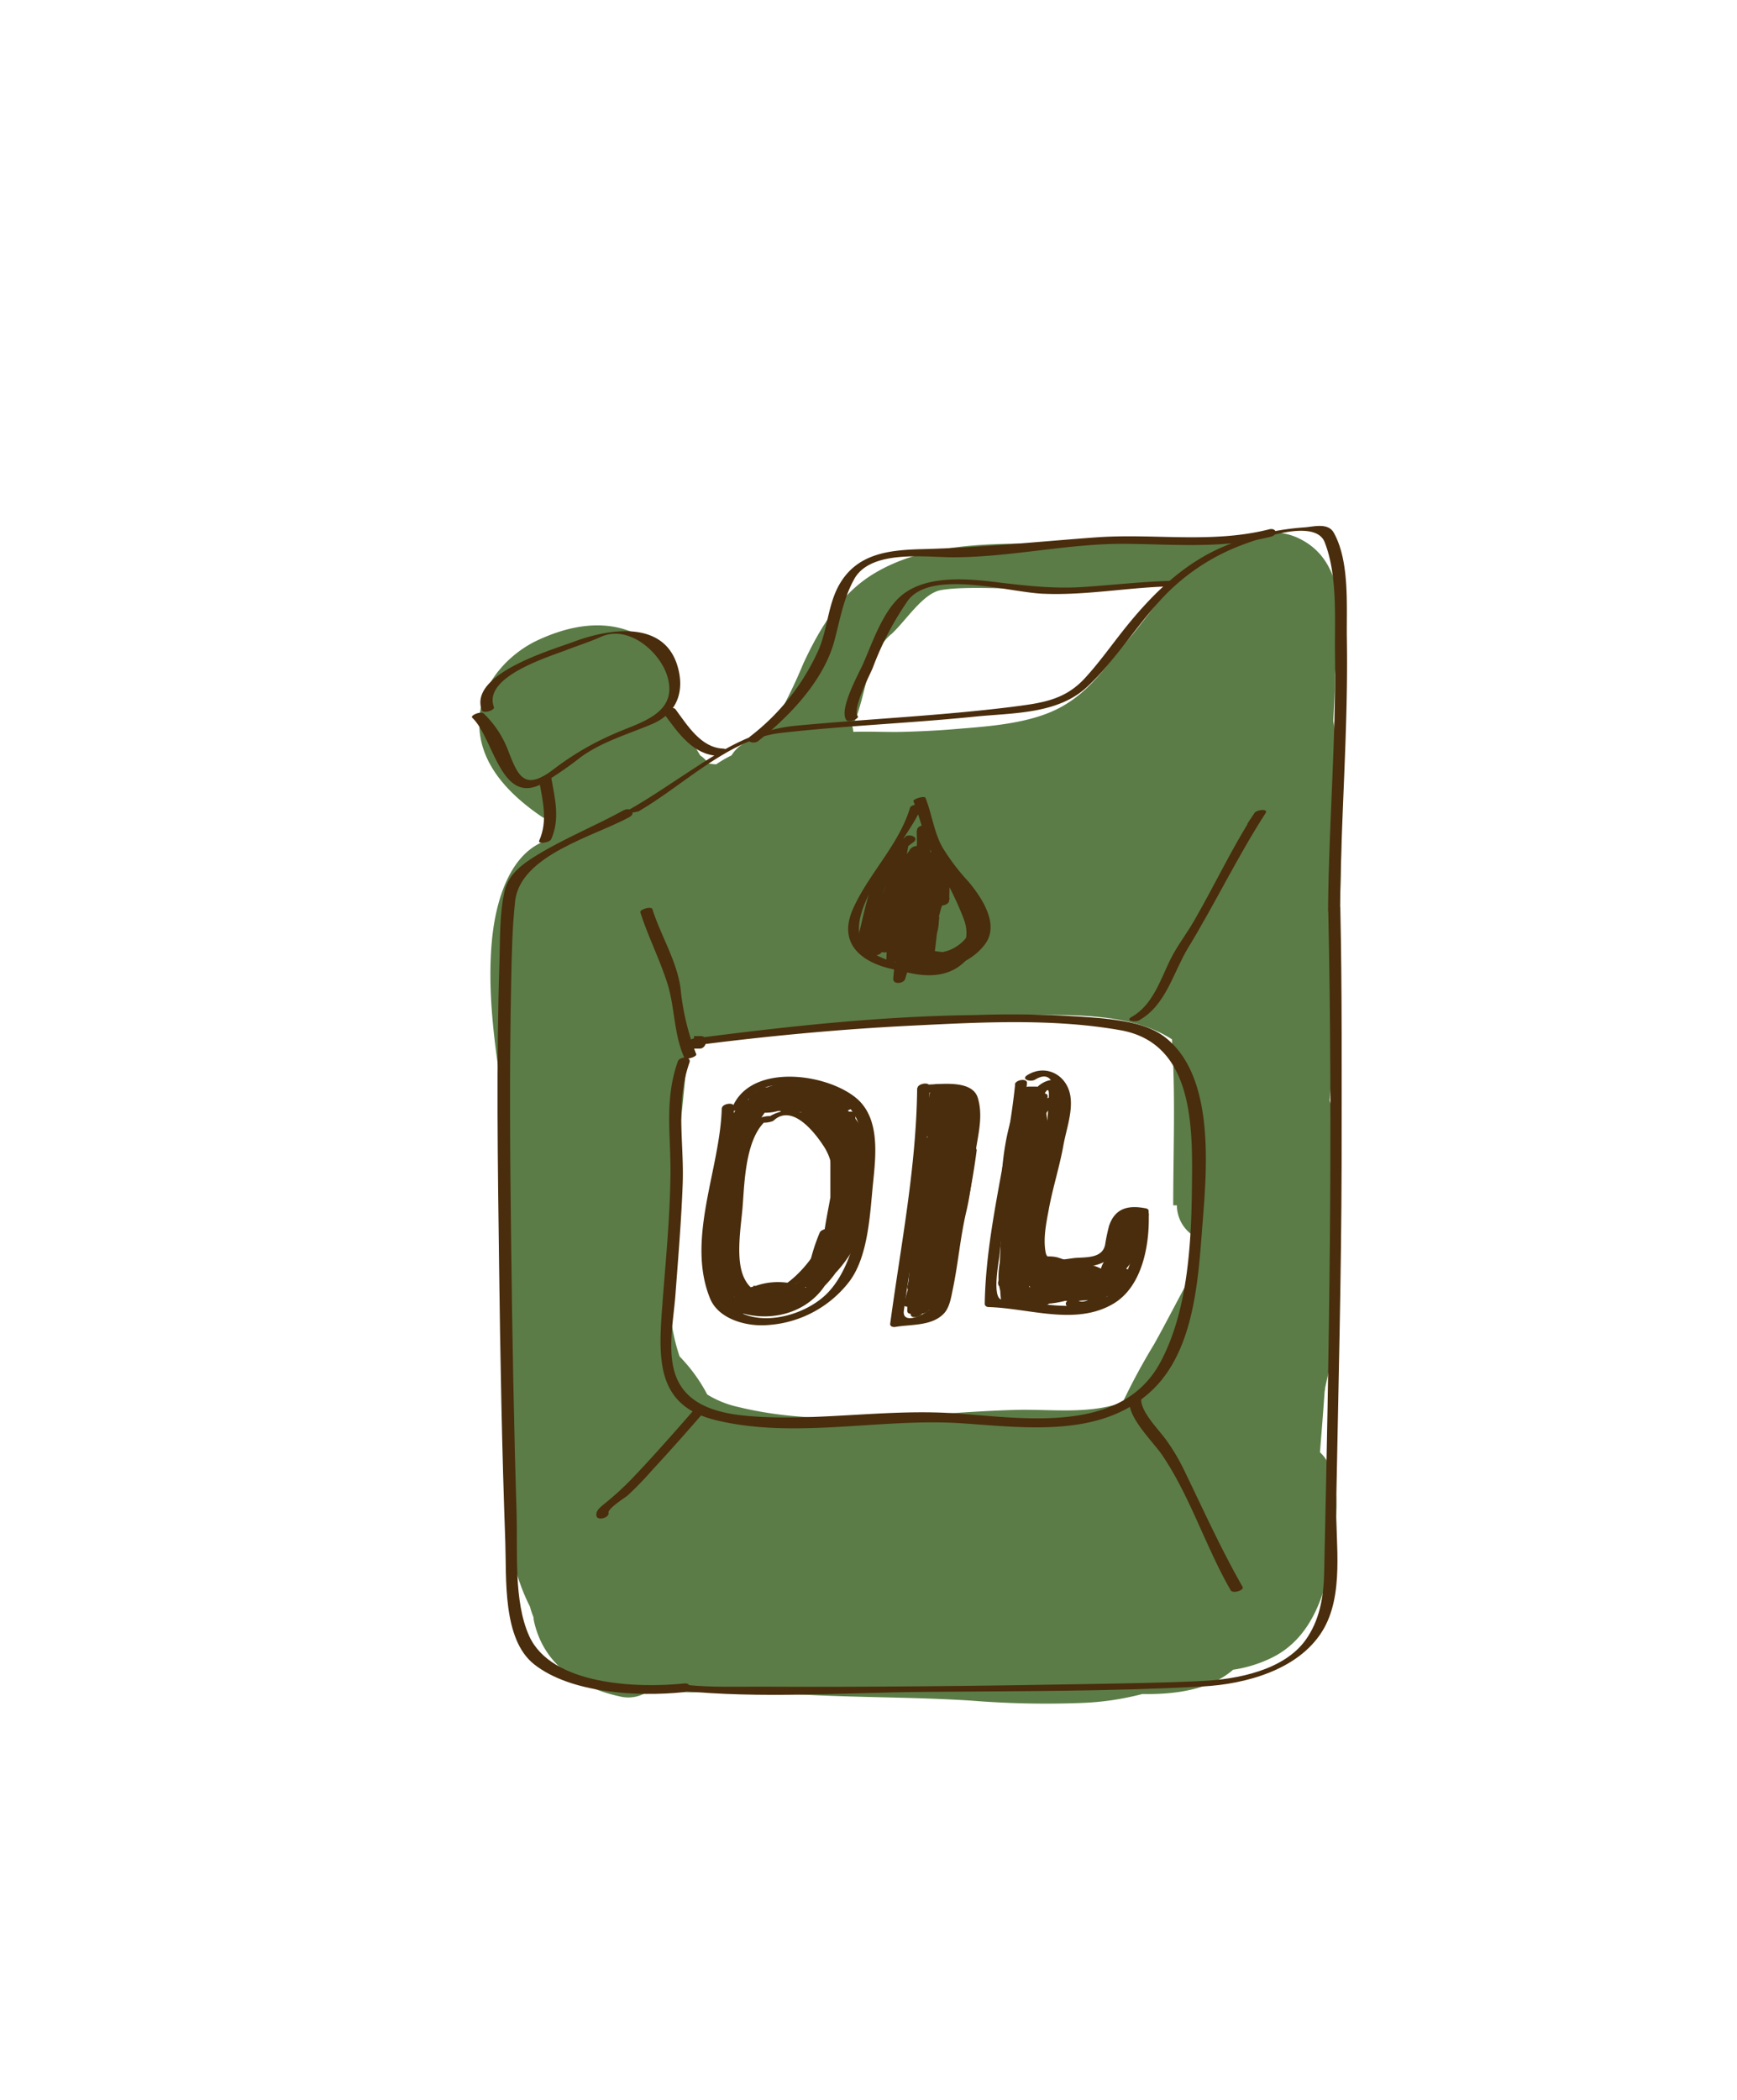 <svg id="layer1" xmlns="http://www.w3.org/2000/svg" viewBox="0 0 278.4 336.55"><defs><style>.cls-1{fill:#5b7c46;}.cls-2{fill:#492d0c;}</style></defs><path class="cls-1" d="M212.39,222.4c.57-2.61,1.14-5.18,1.51-7.68,1.49-10.13.23-20.34-.26-30.52,0-2-.09-3.93-.17-5.9a6.14,6.14,0,0,0-.37-1.94c.58-6.37,1.08-12.75,1.24-19.15.32-13.71,1.56-28-.65-41.7.14-2.46.28-5,.27-7.42.27-3,.49-6,.6-9,.18-5-1.2-10-5.81-12.52-3.4-1.9-7-1.4-10.27.11a5.5,5.5,0,0,0-2.26-.47c-9.68,0-19.36.89-29,.89-9,0-19.15,0-27.11,4.8-5.45,3.26-8.77,8.87-11.37,14.47a81.2,81.2,0,0,1-4.55,9.28,36.81,36.81,0,0,1-4.8,3.4,5.5,5.5,0,0,0-2.14,2,20,20,0,0,0-2.46,1.43c-.41,0-.82-.09-1.23-.1a4.92,4.92,0,0,0-1.33-1.32c-1.48-2.43-2.64-5-4.61-7,.66-5-.75-10.16-5.68-12.49-5.12-2.42-10.75-1.29-15.7,1-4.34,2-8.43,6.24-9.23,11.09-1.24,7.5,3.75,13,9.49,17a5.8,5.8,0,0,0,1.82.87,19.6,19.6,0,0,0-.24,3c-6.39,1.82-8.66,9.94-9.24,16.23-.82,8.88.63,18.06,2,26.81.18,1.12.34,2.24.5,3.36-1.73,6.83-.59,14.22.36,21.13l0,.23c-.12,2.27-.2,4.54-.26,6.81-.23,8.51-.68,17-.72,25.5,0,7.75.76,16.1,4.22,22.86a12.73,12.73,0,0,0,.56,1.68,5.28,5.28,0,0,0,.09.68c1.56,7,7.18,10.62,13.81,12.05a5.57,5.57,0,0,0,5-1.25c4.18.72,8.81.89,12.49-.15,12.87,1.8,25.85,1.23,38.8,2.06a149.08,149.08,0,0,0,17.68.37,44.86,44.86,0,0,0,9.72-1.43c5.23.1,10.87-.68,14.54-3.89a21.13,21.13,0,0,0,6.18-1.91c6.47-3.15,8.73-10.37,9.68-16.94.69-4.71,1.83-12.49-1.93-16,.26-3.26.52-6.51.75-9.77C212.36,222.81,212.37,222.61,212.39,222.4Zm-87.6-57.08c.35,0,.69,0,1,0a7.73,7.73,0,0,0,1-.16c5.6.4,11.36-1.1,17-1.63,7.74-.71,15.47-.9,23.23-.89,7,0,15,.16,20.82,3.92.58,8.93.2,17.92.2,26.83h0v-.23h.59a5.82,5.82,0,0,0,2.68,4.88c.07,1.7.17,3.45.3,5.14-2.3,4-4.38,8.22-6.66,12.28a102.94,102.94,0,0,0-5,9.25c-5.45,2-11.43,1.08-17.13,1.23-7.72.21-15.42,1-23.14,1.25-7.16.25-14.34,0-21.32-1.71a16.05,16.05,0,0,1-5-2,26.21,26.21,0,0,0-4.44-6.11c-1.92-5.66-2-11.84-1.55-18a104.09,104.09,0,0,0,1-11.26,7.24,7.24,0,0,0-.11-1.35c.84-6.36,1.49-12.76,2-19.16a6.15,6.15,0,0,1,1.44-1C116.3,166.5,121.17,165.55,124.79,165.32Zm18-63.63c2.34-2.1,5.08-6.59,8-7.12,4.37-.79,14.26,0,18.69,0,5.89,0,12.54-.79,18.43-1-1.28,1.49-5.7,7.35-7,8.84-3.4,4-6,8.17-10.68,10.8-5,2.83-12,3.2-17.65,3.67-2.6.21-5.21.33-7.81.4s-5.34-.09-8,0a5.8,5.8,0,0,0-.15-.85C139,111.39,138.61,105.43,142.76,101.69Z"/><path class="cls-2" d="M100,129.82c-4.56,2.52-9.49,4.49-13.93,7.21-2.2,1.34-4.54,3-5.17,5.66-.86,3.67-.73,7.69-.85,11.43-.52,16.14-.27,32.33-.06,48.48.19,14.85.46,29.7,1,44.54.2,5.77-.48,15.55,4.62,19.57,5.89,4.66,16.7,5.21,23.88,4.47,1.07-.12,1.49-1.54.17-1.4-7.52.78-21.3.29-24.86-7.64-2.49-5.54-1.82-13.47-2-19.52-.44-14.19-.69-28.39-.87-42.59s-.3-28.52,0-42.77c.09-4.29.16-8.61.64-12.88C83.41,137,95.3,134,100.88,130.94c1.15-.63.11-1.64-.85-1.12Z"/><path class="cls-2" d="M109,270.93c12.83,1.32,26.22.31,39.09.2,14.87-.14,29.81-.06,44.66-.87,6.87-.37,15.28-2.63,19.15-8.81,3.62-5.79,2.14-14.06,2.26-20.5.34-18.12.82-36.21.87-54.34,0-13.71.09-27.43-.21-41.14,0-.46-1.95-.13-1.93.51.76,35.35.14,70.77-.66,106.09-.08,3.83-.72,7.62-3,10.78-3.49,4.83-10.95,6.26-16.48,6.53-6.25.31-12.51.38-18.76.5-17.47.31-35,.5-52.42.41-3.76,0-7.6.12-11.34-.26-.5-.06-2.25.8-1.23.9Z"/><path class="cls-2" d="M102.18,130.11c7.22-4.11,14.6-11.72,23-12.66,10.37-1.17,20.81-1.56,31.18-2.62,6-.6,13.1-.37,17.8-4.69S182.26,100,186.8,95.31a33.87,33.87,0,0,1,12.32-8c2.86-1.07,11.68-4.23,13.19-.43,2.1,5.34,1.59,12.29,1.66,17.9.17,13.74-1,27.43-1.11,41.15,0,.44,1.92.13,1.93-.51.11-14.39,1.32-28.72,1.08-43.12-.08-5.1.49-12.28-2.09-16.92-.91-1.63-3.13-1-4.63-.87a40.42,40.42,0,0,0-12.85,3c-6.85,2.84-12.05,8.14-16.55,13.87-1.93,2.46-3.75,5-5.87,7.3-3.31,3.61-7.11,4-11.78,4.61-11.44,1.42-23,1.92-34.46,3-7.37.69-12.56,4.33-18.7,8.35-2.61,1.71-5.19,3.46-7.91,5-1.12.64.63.68,1.15.38Z"/><path class="cls-2" d="M86.42,125.13c.57,3.27,1.41,6.4,0,9.59-.26.58,1.65.36,1.93-.25,1.44-3.27.59-6.49,0-9.86-.12-.64-2.06-.17-1.93.52Z"/><path class="cls-2" d="M106.48,114.45c2.21,3,4.57,6.51,8.64,6.68.78,0,2-1.12.73-1.17-3.52-.15-5.7-3.76-7.58-6.29-.42-.58-2.29.1-1.79.78Z"/><path class="cls-2" d="M75.67,115c3.45,3.21,4.55,14.08,11.14,10.63a57.12,57.12,0,0,0,6.35-4.36c3.44-2.45,7.5-3.61,11.33-5.23s5.3-5,4.15-9.12c-2.15-7.74-11.26-6.11-16.65-4.09-3.54,1.33-16.93,5.16-14.76,11,.21.57,2.12,0,1.93-.52-1.8-4.85,8.66-8,11.8-9.21,1.74-.67,3.55-1.24,5.25-2,4.56-2.13,9.7,2.47,10.8,6.45,1.65,5.93-4.59,7.24-8.64,9.07a45.87,45.87,0,0,0-9.58,5.61c-4.74,3.66-5.75,1.12-7.28-2.78a16.15,16.15,0,0,0-4-6.12c-.44-.41-2.23.32-1.81.7Z"/><path class="cls-2" d="M121.51,118.76c5.06-4,10.55-9.72,12.24-16.14.89-3.36,1.45-6.74,3.16-9.82,2.6-4.68,11.15-3.54,15.51-3.5,9.35.07,18.66-2.23,28-2.15,7.84.07,15.6.81,23.29-1.15,1.19-.3.87-1.47-.31-1.17-9.13,2.32-18.52.61-27.79,1.29S157.17,87.76,147.88,88c-5.45.13-10.59.7-13.43,5.81-1.78,3.21-1.82,7.13-3.31,10.47A36.15,36.15,0,0,1,120.26,118c-1,.82.56,1.3,1.25.76Z"/><path class="cls-2" d="M137.47,114.79c-.9-1.23,1.94-6.6,2.41-7.76a49.13,49.13,0,0,1,5.64-10.8c3.75-5,16.06-1.36,21.49-1.09,6.83.33,13.67-1,20.49-1.17.59,0,2.1-.92.81-.9-4.94.09-9.82.68-14.74,1s-9.53-.25-14.34-.83c-4.51-.54-10.74-1-14.58,2.06-3.09,2.45-4.78,7.59-6.28,11-.67,1.55-4,7.42-2.71,9.11.31.42,2.17-.21,1.81-.7Z"/><path class="cls-2" d="M115.68,177.59c-.24,9.72-5.75,21-1.87,30.5,1.39,3.39,6,4.54,9.28,4.25A17.93,17.93,0,0,0,136,205.53c3.21-4.05,3.44-11.16,3.94-16.05.46-4.52,1.11-10.41-2.79-13.58-4.93-4-17-5.52-19.82,1.69-.27.7,1.67.47,1.94-.21,1.89-4.76,8.36-3.75,12.23-2.6,4,1.19,6.15,3.55,6.63,7.65.85,7.2-.21,19.23-5.42,24.7-3.74,3.93-12.12,6.11-16.23,1.58-2.32-2.55-1.87-7.47-1.68-10.55.43-7,2.68-13.79,2.85-20.78,0-.87-1.92-.49-1.94.21Z"/><path class="cls-2" d="M121.86,179.1c-5.22,3.37-4.88,14.05-5.06,19.44-.1,2.78-.55,6.74,2,8.57,1.89,1.38,5.56-.15,7.38-.79,7.12-2.5,10.6-13.72,9-20.5-1.32-5.61-8-10.57-12.91-6.09-.39.35,1.41.13,1.74-.17,3-2.77,6.65,2.05,7.93,4,1.47,2.18,1.63,4.33,1.49,6.87a28.62,28.62,0,0,1-2,8.74c-1.5,3.81-9,11.74-12.07,5.81-1.58-3-.58-8.42-.33-11.69.31-4,.46-11.65,4.33-14.15.79-.51-1.15-.22-1.47,0Z"/><path class="cls-2" d="M147,174.35c-.13,12.76-2.63,25.23-4.33,37.83,0,.44.54.52.85.46,2.56-.44,5.83-.11,7.77-2.15.94-1,1.16-2.67,1.43-3.93.86-4.12,1.19-8.32,2.16-12.43.82-3.46,1.08-7.2,1.67-10.72.42-2.47.93-5,.16-7.5-.94-3-6.18-2.1-8.38-2.09-.76,0-2,1.31-.73,1.31h1.08c.77,0,2-1,.73-1h-1.08c-.24,0-.49.54-.73.93,2.12,0,5.33-.66,6.92,1,1.87,2,.19,7-.19,9.33-1.26,7.53-2.24,15.16-3.81,22.63-.41,1.95-6,4.86-5.66,2.06.51-3.74,1.11-7.48,1.69-11.22A174.12,174.12,0,0,0,149,174.13c0-.85-1.93-.46-1.94.22Z"/><path class="cls-2" d="M162.7,173.8c-1.21,11.78-4.67,23.23-4.87,35.13,0,.34.29.52.62.53,6.5.19,13.89,3,19.9-.48,4.9-2.82,6-9.95,5.74-15,0-.17-.26-.3-.39-.33-2.79-.55-4.95-.11-5.94,2.78a30.93,30.93,0,0,0-.64,3.07c-.47,2.16-3,1.95-4.76,2.09-1.38.11-4.39.93-4.75-.81-.46-2.26.08-4.8.49-7,.63-3.43,1.71-6.76,2.33-10.19.44-2.5,1.5-5.29,1.14-7.86-.49-3.44-3.9-5.29-6.9-3.45-1.12.69.53,1.17,1.24.73,5.61-3.43,2.37,11.93,2,13.54-1.15,5.34-3.12,10.57-2,16.08.05.25.39.37.61.37,3,0,9.11.87,11.41-1.48a7,7,0,0,0,1.41-3.73c.42-2.3,2.91-2.08,2.73.34a18.74,18.74,0,0,1-1.58,5.93c-2.44,5.68-8.25,5.54-13.53,4.92-2.12-.25-4.22-.54-6.35-.7-1.69-.13-.52-6.08-.43-7,.93-9.3,3.47-18.37,4.42-27.68.09-.89-1.87-.57-1.94.2Z"/><path class="cls-2" d="M119.1,178.89c-3.84,3.91-3.39,10.43-4.5,15.45l1.94-.2c.75-5.49,3-10.64,3.25-16.21,0-1-1.58-.43-1.89,0-4.69,6.87-3.33,17.68-3.3,25.56,0,.91,1.91.56,1.94-.19.16-3.81.92-7.7,1.08-11.51a.69.69,0,0,0-.61-.69h-.54a1.45,1.45,0,0,0-1.33.88c-1.56,4.53-.64,9.46-.54,14.14,0,.88,1.6.57,1.88,0,1.19-2.43,1.13-5.05,1.14-7.71,0-1-1.73-.45-1.94.21-1.13,3.48-1.42,9.62,1.7,12.2a1.28,1.28,0,0,0,1.87-.5,5.79,5.79,0,0,0-2.38-6.9c-.47-.33-1.89.05-1.73.77,1.22,5.31,12.63,9.22,14.91,2.89a.37.37,0,0,0-.21-.41c-4-2-9.39-1.62-12.36,1.91a.46.46,0,0,0,.22.81,15.84,15.84,0,0,0,9.91,0c.47-.15,1.34-.91.43-1.16a6.86,6.86,0,0,0-4.32,0c-.27.07-.63.31-.63.67v.54c0,.34.09.52.42.52,6.37.07,11.48-5.76,13.13-11.53.22-.79-1.37-.44-1.64-.26-2.58,1.66-4,4-5.18,6.78-.39.89,1.11.72,1.51.43,3.06-2.25,4.78-5.5,6.23-8.95.35-.81-.89-.71-1.31-.54-3.58,1.38-4.69,5.84-5.44,9.22-.17.78,1.29.5,1.59.27,4.12-3.23,7.8-10.47,6.83-15.75-.13-.73-1.46-.27-1.75,0-2.19,2.25-2.32,4.83-2.34,7.89,0,.95,1.75.49,1.94-.2,1.33-4.76,3.42-11.45.46-16-.34-.52-1.59-.16-1.8.33-1,2.31-.6,4.22.56,6.41.34.66,1.71,0,1.86-.5,1.2-4.1-.3-10-5.3-10.13-3.63-.11-1.89,3.16.51,3.79.44.12,1.74-.14,1.54-.84-1.17-4.13-5.76-3.63-9.26-3.6-.81,0-2,1.26-.71,1.26h3.25c.53,0,2.09-.95.93-1.22a15.59,15.59,0,0,0-8.3,0c-.47.14-1.33.91-.42,1.15a7.46,7.46,0,0,0,4.51,0c.57-.16,1.24-.83.42-1.16a5.74,5.74,0,0,0-6.06.76l1.24.73c4.32-3.41,9.76-4.32,14.17-.5l1.24-1c-4.23-.06-8.64-.35-12.57-2.05-.29.38-.58.75-.86,1.13,4-.27,10.74,1.72,12.65,5.59l1.08-.88c-3.14.27-4.94-1.14-6.25-3.57l-1,1c9.34-.94,5.17,16.79,3,21.48l1.89,0c.23-6.32,4-14.58-.09-20.3-.38-.54-2.07-.08-1.85.66,2,6.83,1.47,13.88,1.43,20.92a11.63,11.63,0,0,0,1.76-.2V180.09a13.87,13.87,0,0,1-1.76.19,55.16,55.16,0,0,0,1.18,13.14c.19.78,1.85.27,2-.36,1-4.65.62-9.51.57-14.23a.69.69,0,0,0-.6-.7h-.54a1.46,1.46,0,0,0-1.33.9c-.84,2.61-.51,4.2.55,6.69a.68.68,0,0,0,.61.41h.54c.45,0,1.24-.12,1.33-.68,1.68-9.84-9.28-10.31-16.26-8.56-1,.25-1.07,1.23,0,1.2a8.87,8.87,0,0,0,5-1.33c.55-.34.38-1-.27-1-4.27-.1-7.81,2.22-8.35,6.66-.1.86,1.45.5,1.76.13,1.6-1.89,2.73-4.06,4.33-5.95.37-.44.06-.77-.44-.84a5.3,5.3,0,0,0-4.76,1.34c-1,.84.56,1.17,1.24.73a21.65,21.65,0,0,0,3.42-2.85c.83-.82-.93-.9-1.41-.58l-1.63,1.08c-1.09.73.55,1.18,1.24.72,4.85-3.14,7.8-1.05,11.06,1.23l1.11-1.13a48.69,48.69,0,0,1-6.81-1.58L126,176c4.9.54,8.91,1.62,10.74,6.66l1.86-.66a42.8,42.8,0,0,0-3.24-4.33l-1.65.92c3.78,2.79,2.63,9.36.89,13.08-2.18,4.64-3.37,9.72-5.37,14.44l1.88,0a28.14,28.14,0,0,1,2.11-8.49l-1.88.2c.58,7.24-5.19,9-11.08,10.52-.67.17-1.26,1.15-.2,1.19,2.66.1,5,.29,7.53-.59.3-.1,1.34-.75.61-1.08a19.33,19.33,0,0,0-7.43-1.81c-.24.41-.47,1.16-.71,1.16h4.86c.16,0,.31-.74.47-1.16a12,12,0,0,0-7.22,2.46c-.31.24-.52.61-.13.89,3.24,2.43,8,1.75,11.1-.68.38-.3.52-.76,0-.94-3.73-1.2-8.26-1.17-11.47,1.31-.23.18-.6.68-.13.87,5.49,2.28,12.23.62,15.17-4.77.5-.9-1.18-.63-1.53-.43l-.89.29.3,1.1c2.43-1.07,3.48-3.09,4.83-5.28l-1.82-.13c-.55.9-1.09,1.8-1.63,2.7s1.17.71,1.53.43a17.28,17.28,0,0,0,3.54-4.08c.55-.81-1.41-.73-1.82-.13l-3,3.48,1.53.43c.55-.9,1.09-1.8,1.63-2.7s-1.45-.75-1.82-.13c-1.06,1.71-1.86,3.59-3.82,4.45-.85.37-.6,1.17.29,1.1a4.45,4.45,0,0,0,2.35-.8l-1.53-.43a7.49,7.49,0,0,1-3.71,3.73l-3,.89c-2.18.72-2.74.29-1.69-1.31.52-.09,7.52-.55,2.94,1l-5-.36a6.82,6.82,0,0,1,4.79-1.61c.77,0,1.65-1.2.46-1.2h-4.86c-.8,0-2.05,1.15-.71,1.21a17,17,0,0,1,6.62,1.48l.61-1.09c-2.29.8-4.25.56-6.52.48-.07.4-.13.79-.2,1.19,6.85-1.72,13.36-3.92,12.7-12.18-.06-.73-1.69-.28-1.88.2a29.49,29.49,0,0,0-2.22,8.81c-.05.88,1.64.53,1.88,0a134.3,134.3,0,0,0,6.28-16.83c1.07-4,1.59-9.11-2.11-11.85-.48-.35-2.22.26-1.64.92a41.58,41.58,0,0,1,3.24,4.32c.37.55,2.12.06,1.85-.66-2-5.5-6.55-6.79-12-7.39-.61-.07-2,.94-.93,1.21a51.75,51.75,0,0,0,7.25,1.66c.47,0,1.91-.58,1.11-1.14-4.71-3.31-8.85-4.15-13.81-.93l1.24.72,1.62-1.08-1.41-.58a15.08,15.08,0,0,1-3.07,2.56l1.24.73c3.53-2.83-1.91,4.23-2,4.28l1.77.12a10.83,10.83,0,0,1,1.83-5.38c0,.39,0,.79,0,1.18,6.24-1.56,15.49-1.05,14,7.64L137,185c-1.45,0-.82-4.86-.46-6l-1.33.72c.46,0-.3,12-.62,13.52l1.94-.35a54.15,54.15,0,0,1-1.28-12.81c0-.92-2.16-.55-2.16.19v20.54c0,.92,2.15.55,2.16-.2,0-7.15.53-14.29-1.53-21.23l-1.8.66c3.89,5.4.17,13.66,0,19.69,0,.89,1.63.52,1.89,0,2.74-5.88,6.68-24-4.58-22.84-.47,0-1.31.42-1,1a7.52,7.52,0,0,0,7.81,4c.29,0,1.32-.39,1.07-.88-2.26-4.57-9.65-6.62-14.37-6.31-.35,0-1.69.78-.86,1.13,4.2,1.82,8.84,2.21,13.37,2.28.29,0,1.88-.48,1.25-1-5.18-4.48-12.05-3.47-17.19.58-1,.83.56,1.2,1.24.73l3.67-.32.42-1.16h-3l-.42,1.15a11.25,11.25,0,0,1,6.84.16c.31-.41.62-1.08.93-1.08h-3.25c-.23,0-.47.7-.71,1.11,2.86,0,7.05-.67,8,2.81l1.54-.87c2.44.64,2.29,5.67,1.7,7.69l1.86-.51a5.74,5.74,0,0,1-.52-5.48l-1.8.33c2.77,4.24.62,10.89-.62,15.37l1.94-.2c0-2.64-.08-5.13,2-7.25l-1.76,0c.87,4.73-2.44,11.62-6.14,14.51l1.6.27c.57-2.63,1.41-7,4.29-8.07l-1.31-.55c-1.32,3.13-2.85,6.29-5.66,8.35l1.53.43c1.08-2.46,2.24-4.68,4.58-6.19l-1.6-.26a16.24,16.24,0,0,1-3.42,6.15,15.89,15.89,0,0,1-2.76,2.48c-4.53.94-5,1.64-1.52,2.13l.42-1.16c-1.33.42-11.3.88-5.36-1.19a9.63,9.63,0,0,1,4.8,0c-.62,1.8-1.73,2.36-3.3,1.69-2.7-.49-5.73-2.24-6.37-5.06l-1.73.77a4.92,4.92,0,0,1,2,6.07l1.86-.5c-3-2.47-2.63-8.23-1.54-11.59l-1.94.2c0,2.5.11,5.09-1,7.4l1.88,0c-.1-4.69-1-9.52.54-14.05l-1.33.72c.63,0-.27,2.47-.35,3.26-.27,2.53-.69,5-.8,7.56l1.94-.19c0-7.72-1.39-18.53,3.18-25.24l-1.88,0c-.26,5.57-2.49,10.72-3.24,16.22-.12.89,1.78.52,1.94-.2,1-4.68.58-11.19,4.14-14.81.83-.85-1.06-1-1.58-.44Z"/><path class="cls-2" d="M150.45,180.53c-2.26,2.39-1.94,6.24-2.13,9.31a98.94,98.94,0,0,1-3.45,19.09c-.21.79,1.74.51,1.94-.21,2.75-10.26,6.32-20.3,8.1-30.8.06-.35-.34-.47-.61-.49-4.49-.39-5.54,7.68-6.18,10.6a111.42,111.42,0,0,0-2.71,22c0,.95,1.7.38,1.94-.22a82.49,82.49,0,0,0,5.94-29.72c0-.45-.49-.52-.85-.49-4.73.47-5.38,7.07-5.87,10.69-.92,6.71-.66,13.52-.62,20.28,0,.92,1.73.43,1.94-.21,3.31-10.58,6.3-21.28,6.48-32.43,0-.88-1.39-.39-1.75-.1-3.32,2.74-3.32,8.54-3.85,12.45-.89,6.58-2.14,13.24-1.74,19.9.05.75,1.66.18,1.87-.21,4.34-7.94,6.45-16.64,7.63-25.56.12-.85-1.64-.45-1.87.06-3.69,7.91-4.4,16.55-6,25-.16.82,1.79.51,1.94-.22,1.26-6.3,2.61-12.58,3.53-18.93.55-3.74,2.14-8.82-.37-12.16-.36-.49-1.57-.13-1.8.34-1.66,3.45-1.67,7.21-1.68,11,0,.81,1.42.5,1.76.09,2.34-2.84,5.38-11.42,2.21-14.45-3.94-3.78-4.54,6.1-4.51,7.43a.6.6,0,0,0,.61.58h.54a1.55,1.55,0,0,0,1.27-.64c1.46-2.62,2.71-8.14-1.41-8.77-.5-.08-1.41,0-1.55.65-.6,2.66-.92,5.11,0,7.71.28.78,1.73.2,1.94-.37,1-2.85.22-4.84-2.55-5.87-.38-.14-1.57.11-1.55.67a11.55,11.55,0,0,0,1.08,5.15.75.75,0,0,0,.61.47h.54c.46,0,1.2-.3,1.33-.83.44-1.79.64-3.68,1.08-5.48-.45.24-.89.44-1.33.67.56,0,1.18,4.9,2.72,5.59a1.48,1.48,0,0,0,1.38-.17c.82-.64.85-1.3,1-2.37l-1.94.21c-.14,1.63-.4,3.24-.54,4.87-.08.9,1.75.43,1.94-.21.78-2.67,1.87-5-.08-7.32-.43-.51-1.48-.1-1.79.34-6,8.39-4.9,19.26-7.63,28.8l1.94-.21c1.69-8.1,4.14-16,4.32-24.32,0-.88-1.85-.5-1.94.21-1.21,9.19-3.1,18.27-3.24,27.57,0,.87,1.93.5,1.94-.22.14-9.29,2-18.37,3.24-27.56l-1.94.21c-.18,8.34-2.63,16.22-4.32,24.32-.18.84,1.74.47,1.94-.21,2.7-9.42,1.53-20.2,7.5-28.49l-1.8.35c1.8,2.13.56,4.56-.08,6.74l1.94-.22c.14-1.63.4-3.23.54-4.86.08-.87-1.83-.5-1.94.21-.31,2.05.13,0-.34-1.24-.37-1-.65-2-1-3a.69.69,0,0,0-.61-.41h-.54c-.46,0-1.2.24-1.33.77-.44,1.79-.64,3.65-1.08,5.44.44-.23.89-.45,1.33-.69-1,0-1-4.75-1-4.36l-1.55.68c2.64,1,2.52,2.86,1.77,4.94l1.93-.36c-.89-2.52-.56-4.89,0-7.41l-1.55.67c3.26.5,1.8,5.17,1,7,.15-.35,1.06.26,1-.32a21.76,21.76,0,0,1,.25-4.49c.44-2.45,1.41.75,1.46,1.11a13.92,13.92,0,0,1-.25,3.75c-.36,2.42-1.07,5.4-2.66,7.32l1.76.1c0-3.61-.05-7.33,1.56-10.65L152,179c2.47,3.3.61,8.9.06,12.61-.87,6-2.19,12-3.38,17.91l1.94-.22c1.59-8.34,2.25-16.9,5.88-24.7l-1.88.06c-1.16,8.8-3.21,17.39-7.5,25.24l1.87-.21c-.38-6.32.93-12.51,1.63-18.76.41-3.72.5-10.11,3.6-12.67l-1.76-.09c-.18,11.15-3.17,21.86-6.48,32.43l1.94-.21c0-7.1-.21-14.19.75-21.24a31.46,31.46,0,0,1,1.13-5.09c1.65-5.26,1.4,1.52,1.23,3.51A79.45,79.45,0,0,1,145.41,210l1.94-.22a115.91,115.91,0,0,1,2.92-22.94,43.45,43.45,0,0,1,1.41-5,14.59,14.59,0,0,1,1-2.24c.42-.7.41-.59,0,.34-.22,1.22-.46,2.42-.73,3.63-1.83,8.58-4.79,16.9-7.06,25.36l1.94-.21a113.86,113.86,0,0,0,3.06-15.52c.42-3.44-.37-9.6,2.16-12.27.8-.85-1.09-.92-1.58-.4Z"/><path class="cls-2" d="M167.9,176c-3,1.76-3.39,7-3.91,10-1,5.44-1.26,10.95-1.84,16.43-.09.91,1.67.64,1.9,0,3.41-9.29,5.84-18.87,6-28.81,0-.37-.29-.56-.63-.58-5.2-.35-6,7.87-6.56,11.41a142.59,142.59,0,0,0-1.25,21.76c0,1,1.93.65,1.95-.17.33-9.85,6.32-19.45,3.78-29.36-.09-.35-.57-.44-.87-.4-4.15.5-4.7,6.43-5.18,9.63-1,6.55-.67,13.19-1.3,19.76-.09,1,1.78.6,1.95-.17,2.31-10.18,5.2-20.26,4.87-30.79,0-.5-.46-.58-.88-.58h-1.08a1.23,1.23,0,0,0-1,.57c-4.56,9.35-3.35,20.36-3.3,30.44,0,.85,1.41.66,1.78.16,2.33-3.18,2.88-7.05,3.33-10.88.72-6.23,1.36-12.43,2.25-18.64.13-.92-1.65-.61-1.9,0-4,9.76-4.35,20.58-4.38,31,0,.91,1.66.67,1.9,0,1.4-4,3-8,1.67-12.24-.25-.83-1.56-.3-1.89.17-2.32,3.34-4.77,10.32-2.13,14,.42.59,1.51.17,1.81-.32,1.8-3,2.13-6.45,2.22-9.9,0-1-1.57-.54-1.9,0a16,16,0,0,0-2.22,8.28c0,1,1.56.5,1.9,0a17.78,17.78,0,0,0,2.76-9.91c0-.49-.49-.59-.88-.58-5,.12-4.91,9.51-4.31,12.82.12.67,1.26.38,1.6.14,2.83-1.93,5.59-7.31,4.14-10.67-1-2.41-4.15-1-5,.64-1.41,2.8-.31,7.4,1.71,9.61,2.36,2.58,5.71,0,7.41-1.89a.5.5,0,0,0,0-.79c-2.14-1.74-4.17-2.17-6.9-2.29-.4,0-1.32.18-1.32.75.12,8.68,20,.78,7.34-3.08-2.67-.81-11.61,1.18-7.79,5.57,3,3.43,11.28,1.62,14.12-1.24a.5.5,0,0,0-.23-.87,41.17,41.17,0,0,0-11-1.67c-.42,0-2,.7-1.09,1.2,3.94,2.12,8.19,1.81,12.54,1.75.45,0,1.63-.77.85-1.2-1.47-.81-12.7-4.57-12.15.26.46,4.08,9.74,3.41,12.36,2.43.32-.12.77-.59.47-1a13.81,13.81,0,0,0-8.07-4.88c-1.21-.2-4.55,1-3.77,2.77,1.62,3.71,10.22,3.59,12.83,1.16a.51.51,0,0,0,.09-.67,6.81,6.81,0,0,0-11.53,1.41.45.45,0,0,0,.16.62c4.42,2.8,13.56-1,13.62-6.56,0-.71-1-.64-1.39-.45-2.58,1.12-3.55,2.85-3.26,5.66.09.79,1.47.27,1.77,0a16.33,16.33,0,0,0,5-11.15c0-.84-1.19-.57-1.61-.32-3.31,2.09-3,6.88-4.12,10.22-.31.92,1.48.43,1.77.17a15.11,15.11,0,0,0,5-10.07c.07-.83-1.21-.59-1.61-.32-4,2.71-4,8.72-5.2,12.92-.26.88,1.61.57,1.89,0l1.62-3.25c.49-1-1.31-.77-1.72-.34-1.12,1.19-4.61,6.26-6.55,4.58-.61-.52-2.32.37-1.5,1.08,3.47,3,7.64-3,9.65-5.15l-1.71-.34c-.55,1.08-1.09,2.16-1.63,3.24h1.9c1.08-3.68,1-9.58,4.52-11.94l-1.61-.32a14,14,0,0,1-4.69,9.39l1.78.17c.91-2.78.71-7.52,3.44-9.24l-1.61-.32a15.16,15.16,0,0,1-4.69,10.47h1.77q1.07-2,2.15-4.08l-1.39-.44c0,2.49-2,3.91-4,5a9.8,9.8,0,0,1-3.55,1q-4.92-3.44,4.18-2.19c2.53,1.32-3,1.37-3.39,1.35a13.8,13.8,0,0,1-2.46-.44c-3.28-.81,1.17-1.7,2.48-1,.63.36,3.43,2.28,2.75,2.38a17.85,17.85,0,0,1-4.32-.08,11.59,11.59,0,0,1-2.39-.52q-3.28-1.12,1.08-2a15.65,15.65,0,0,1,6,1.79l.85-1.2c-3.87.05-7.67.42-11.24-1.49l-1.09,1.2c1.36,0,12.62.55,7.4,2.18a15.3,15.3,0,0,1-4.75.59c-5.29,0-2.94-5,1.25-4.73,2.39.13,6,3.13,2.08,4.19-2,.53-5.71.3-5.74-2.44l-1.32.75c1.09.05,6.52.68,5.31,2.05-2,2.24-3.07,1.22-4-.14a9.92,9.92,0,0,1-1.31-5.56c0-2.54,2.07-3.74,1.95-.37-.09,2.35-1.85,5.93-3.82,7.28l1.59.14a21.46,21.46,0,0,1,.51-8.21c.11-.48.9-4,.68-1.06a14.81,14.81,0,0,1-2.53,7.28H163a15.16,15.16,0,0,1,2.11-7.93h-1.9c-.08,3.32-.35,6.63-2.1,9.55l1.81-.32c-2.38-3.33.15-10.08,2.19-13l-1.89.17c1.23,4.07-.24,7.7-1.57,11.54h1.89c0-10.26.32-21,4.27-30.63h-1.89c-.7,4.89-1.53,9.78-1.91,14.71-.36,4.66-.45,10.22-3.32,14.13l1.77.17c0-9.19-.93-18.8,2.09-27.65,1.13-3.29.34-.57.33,1.2a63.22,63.22,0,0,1-1,9.2c-.95,6-2.59,12-3.95,18l1.95-.17c.72-7.54.32-15.12,1.79-22.59a11.3,11.3,0,0,1,1.89-4.93s.42,5.2.42,4.52a28.12,28.12,0,0,1-.51,4.39c-1.06,6.52-3.69,12.65-3.92,19.32l1.95-.17A148.77,148.77,0,0,1,165,183.32a34.69,34.69,0,0,1,1.33-5.7,15.24,15.24,0,0,1,.81-1.85c1.31-2.57.94.1.88,1.47-.4,8.55-2.85,17-5.78,25h1.9c.41-4,.7-7.94,1.18-11.91.4-3.35.58-11.58,3.88-13.54,1.12-.67-.51-1.26-1.27-.81Z"/><path class="cls-2" d="M108.62,170.15c-2.13,6.08-1.11,11.58-1.16,17.83-.06,7.23-.81,14.45-1.34,21.65-.63,8.46-.82,15.78,8.81,18,12.59,3,26.28-.4,39.11.45,10.21.67,22.34,2.41,30.48-5.16,7-6.52,7.53-18.11,8.23-27s1.92-23.34-5.88-29.59c-2.77-2.23-6.79-2.76-10.19-3.14a167.26,167.26,0,0,0-20.52-.52c-15,.17-30,1.81-44.92,3.75-1.07.13-1.5,1.62-.16,1.62h1.08c1.11,0,1.48-2,.17-2h-1.09a13.39,13.39,0,0,1-.16,1.52c11.65-1.51,23.33-2.62,35.07-3.2,11-.54,22.6-1.19,33.46.74,12,2.14,11.54,16.15,11.42,25.74-.11,8.93-.76,19.53-5.08,27.52-6.29,11.63-22.2,8.84-33.09,8.12-10.72-.7-21.36,1.23-32,.51-4.84-.33-10.51-1.34-12.48-6.34-1.54-3.89-.41-9.21-.12-13.22.44-5.9.94-11.8,1.16-17.72.24-6.68-1.19-12.91,1.08-19.42.38-1.06-1.56-1-1.84-.23Z"/><path class="cls-2" d="M102.63,146.2c1.23,3.87,3.09,7.49,4.32,11.35s1,8,2.7,11.89c.23.52,2.11-.11,1.94-.51a39.32,39.32,0,0,1-2.52-10.6c-.62-4.4-3.17-8.42-4.51-12.64-.16-.51-2.08.05-1.93.51Z"/><path class="cls-2" d="M182.56,163.51c4.32-2.4,5.45-7.63,7.86-11.61,4.32-7.09,7.93-14.64,12.43-21.61.49-.75-1.46-.54-1.79,0L200,131.88c-.49.73,1.45.54,1.79,0l1.08-1.62-1.79,0c-3.59,5.56-6.39,11.57-9.69,17.29-1.23,2.14-2.78,4.1-3.86,6.32-1.56,3.21-2.82,7.24-6.15,9.09-1.14.64.58.9,1.2.55Z"/><path class="cls-2" d="M181,224.44c-.2,2.8,3.78,6.57,5.24,8.7,4.48,6.58,7,14.75,11,21.69.35.63,2.2,0,1.93-.51-3.52-6.17-6.43-12.64-9.52-19a31.85,31.85,0,0,0-2.74-4.56c-1.13-1.6-4.1-4.5-4-6.55.06-.75-1.88-.35-1.92.26Z"/><path class="cls-2" d="M97.53,242.43c-.15-.65,2.54-2.37,3-2.72a52.05,52.05,0,0,0,3.89-4c2.78-3,5.44-6,8.11-9.07.77-.88-1.1-.93-1.57-.4-3.19,3.65-6.39,7.28-9.73,10.78A47.59,47.59,0,0,1,96.86,241c-.57.47-1.45,1.1-1.26,1.94s2.11.24,1.93-.51Z"/><path class="cls-2" d="M145.88,129.37c-1.77,6-6.64,10.6-9.16,16.27-2.87,6.42,2.7,9.4,8.43,10,4.43.45,10.08-.61,12.8-4.44,2.28-3.21-.74-7.53-2.74-9.93a34.08,34.08,0,0,1-4.21-5.57c-1.31-2.4-1.66-5.3-2.66-7.83-.17-.42-2.06.2-1.94.52,1.2,3,1.77,6.18,3.33,9.06s4.42,5,6.06,7.94c5.35,9.6-10.73,11.46-16.5,6.9-6.13-4.85,7-18.23,8.49-23.26.1-.33-1.76-.1-1.9.36Z"/><path class="cls-2" d="M145.11,134.14c-5.68,3.94-6.18,11.14-7.91,17.28-.25.89,1.47.68,1.79.22a38.07,38.07,0,0,0,6.66-16.57c.15-1.07-1.58-.57-1.91,0-3.26,5.1-5.77,10.78-5.46,16.94.05,1,1.33.67,1.79.22,4.3-4.14,5.87-10.35,7.69-15.85.34-1-1.28-1-1.74-.41-3.83,4.83-5,10.79-6.65,16.58-.28.95,1.46.58,1.79.22a34.11,34.11,0,0,0,7.73-13.87c.26-.91-1.46-.64-1.79-.22-3.07,3.93-4.39,8.51-6.06,13.14-.37,1,1.29,1,1.74.41,2.8-3.64,4.45-7.79,6.06-12.06.35-.94-1.08-1-1.57-.57-3.91,3.21-5.05,9.23-5.2,14,0,.91,1.4.74,1.79.22a34.8,34.8,0,0,0,5-9.36c.38-1.07-1.51-1-1.85-.23-1.8,4.12-3.57,8.07-3.84,12.61-.06,1,1.69.78,1.9.05,1.26-4.3,3.61-8.13,4.87-12.43.31-1.08-1.57-1.06-1.85-.23-1.19,3.45-2.52,6.78-2.76,10.45-.06,1,1.62.72,1.91.05a115.16,115.16,0,0,0,4.32-11.35c.33-1.08-1.59-1.07-1.85-.23a42.42,42.42,0,0,0-2.22,11.53c0,1.06,1.79.7,2-.14.5-2.5.59-5.06,1.08-7.56l-2,.14-.48,3.05L150,150a53.82,53.82,0,0,1-2.15-12.78l-1.94.33c.17.9.35,1.8.53,2.7s1.81.38,1.95-.33a36.77,36.77,0,0,0,.54-7l-2,.15a63.11,63.11,0,0,0,1.64,13.69c.19.84,2,.47,1.94-.33A37.06,37.06,0,0,0,148.88,136c-.28-.9-2.19-.39-1.93.52.8,2.83,2.54,5.22,3.24,8.1.2.85,1.92.47,1.94-.33.08-3,.25-5.29-1.17-7.92l-1.77.86a47.32,47.32,0,0,1,5.2,9.85c2.27,5.55-3.43,8.51-8.31,7.38l-.15,1.39a48.58,48.58,0,0,0,7.57-1.63c.66-.22,1.26-1.34.15-1.38a71.25,71.25,0,0,1-10.27-1.62c-.79-.15-1.91.86-.89,1.37,4.06,2,9.51,2.24,13.14-.78,4.41-3.66,1.23-9.45-2.65-11.79-.74-.45-2.43.56-1.49,1.12,3.79,2.28,6.56,7.81,1.48,10.74-2.74,1.58-6.75.69-9.37-.61l-.88,1.37A70,70,0,0,0,153,154.22l.15-1.38a49.87,49.87,0,0,1-7.56,1.62c-.88.15-1.08,1.17-.15,1.38,4.21,1,8,.48,10.44-3.29,3.2-5-2.08-12.27-4.9-16.22-.52-.73-2.26-.05-1.77.86,1.33,2.46,1.05,4.66,1,7.2l2-.33c-.7-2.89-2.43-5.26-3.24-8.1l-1.93.52a36.17,36.17,0,0,1,1.6,10.08l1.95-.33a61,61,0,0,1-1.61-13.33c0-1-2-.74-2,.15a36.73,36.73,0,0,1-.54,7l2-.33-.54-2.7c-.17-.84-2-.46-2,.33A55,55,0,0,0,148,150.53c.21.76,1.69.52,1.89-.14a8.34,8.34,0,0,0,.59-3.43c.05-1.06-1.79-.7-2,.14-.49,2.5-.58,5.06-1.08,7.56l2-.14a40.87,40.87,0,0,1,2.11-11.16l-1.85-.23a113.69,113.69,0,0,1-4.33,11.35l1.91,0c.23-3.53,1.5-6.77,2.65-10.08l-1.85-.23c-1.26,4.29-3.61,8.13-4.87,12.43l1.91,0c.26-4.4,2-8.26,3.73-12.24l-1.85-.23a33.52,33.52,0,0,1-4.75,9l1.79.22c.13-4.32,1-10.09,4.52-13l-1.56-.57c-1.56,4.13-3.12,8.19-5.83,11.72l1.73.41c1.62-4.49,2.85-9,5.83-12.8l-1.79-.22a32.46,32.46,0,0,1-7.39,13.15l1.79.22c1.59-5.53,2.65-11.24,6.31-15.85l-1.73-.41c-1.77,5.35-3.28,11.47-7.46,15.5l1.79.22c-.3-6,2.16-11.57,5.35-16.57l-1.9,0a36.48,36.48,0,0,1-6.32,15.85l1.79.22c1.59-5.67,2-12.59,7.23-16.23,1.08-.75-.5-1.45-1.28-.91Z"/></svg>